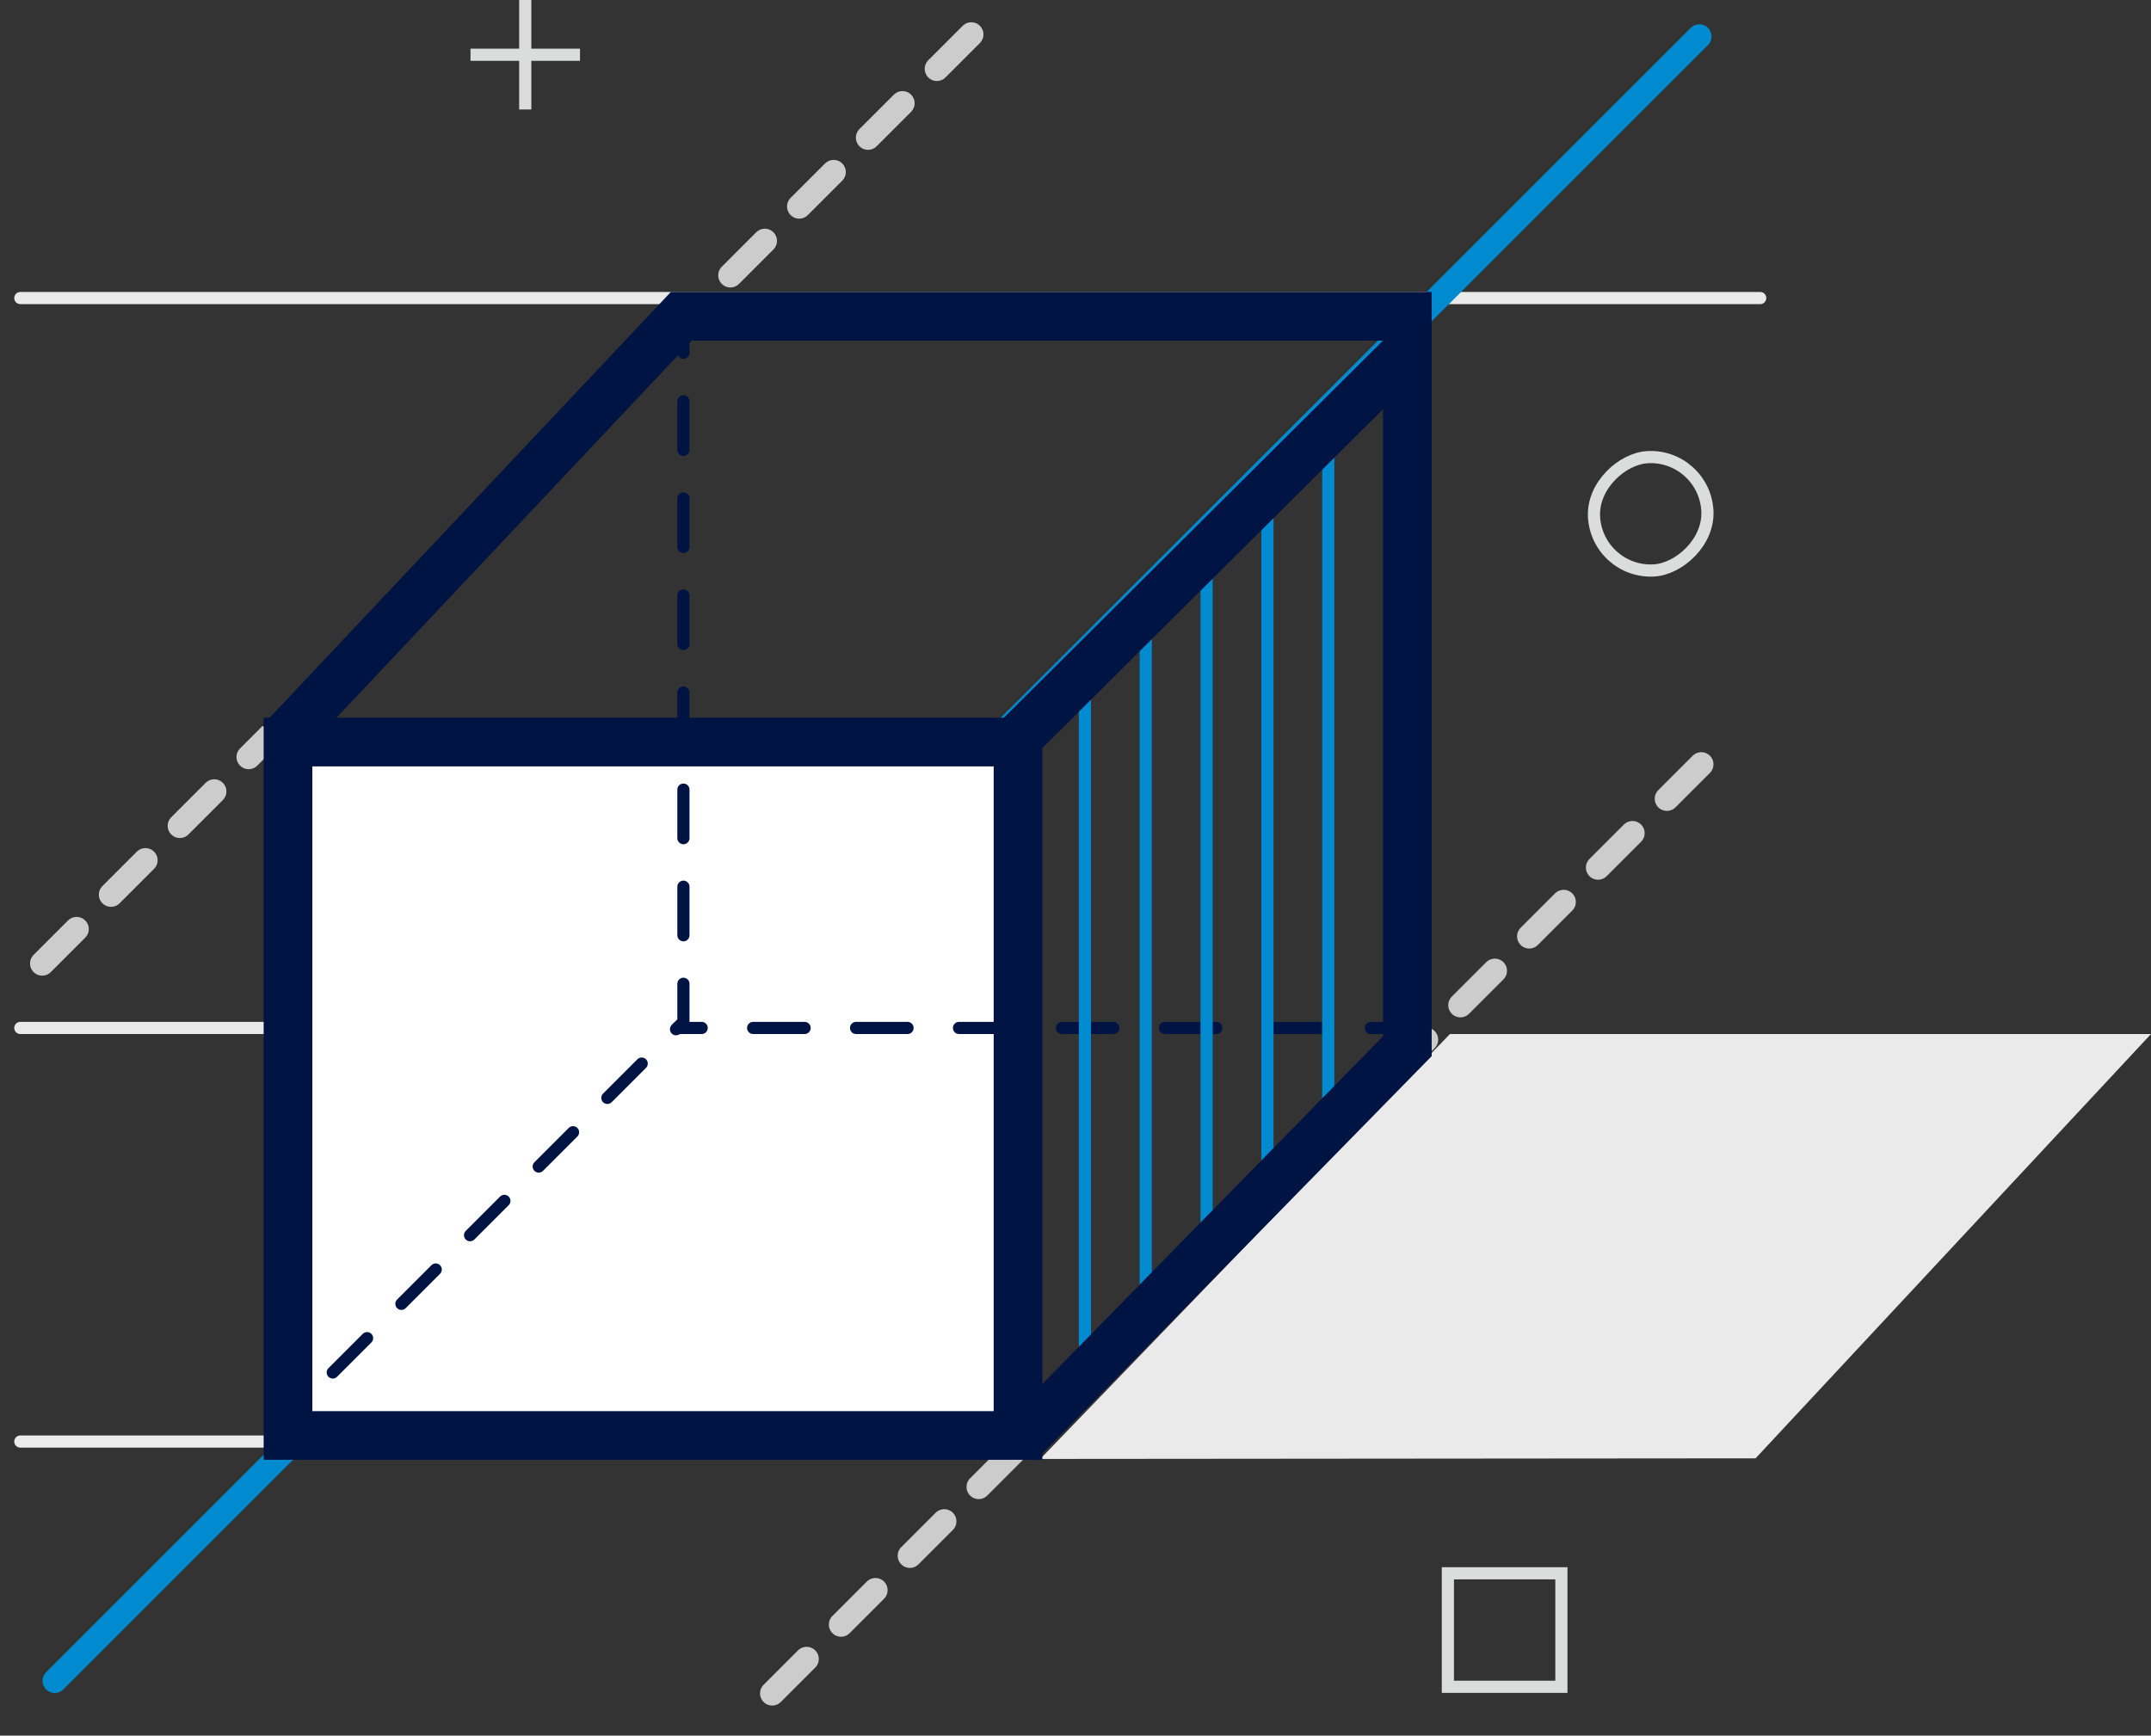 <svg xmlns="http://www.w3.org/2000/svg" viewBox="0 0 176.79 142.67"><rect x="0" y="0" width="176.79" height="142.67" fill="#333333" stroke="none"/><defs><style>.cls-1{fill:#eaeaea;}.cls-10,.cls-2,.cls-5,.cls-7,.cls-8,.cls-9{fill:none;}.cls-2{stroke:#eaeaea;}.cls-10,.cls-11,.cls-2,.cls-3,.cls-4,.cls-8,.cls-9{stroke-linecap:round;}.cls-10,.cls-11,.cls-2,.cls-3,.cls-4,.cls-5,.cls-6,.cls-7,.cls-8,.cls-9{stroke-miterlimit:10;}.cls-11,.cls-3,.cls-4,.cls-6{fill:#fff;}.cls-11,.cls-3{stroke:#008acf;}.cls-3,.cls-4{stroke-width:2px;}.cls-4{stroke:#ccc;stroke-dasharray:4;}.cls-5{stroke:#dbdddd;}.cls-10,.cls-6,.cls-7,.cls-8,.cls-9{stroke:#001443;}.cls-6,.cls-7{stroke-width:4px;}.cls-9{stroke-dasharray:3.99 3.99;}.cls-10{stroke-dasharray:4.23 4.23;}</style></defs><title>Asset 15</title><g id="Layer_2" data-name="Layer 2"><g id="Layer_1-2" data-name="Layer 1"><polygon class="cls-1" points="85.5 119.93 119.17 85 176.79 85 144.29 119.88 85.5 119.93"/><line class="cls-2" x1="1.67" y1="118.5" x2="22.67" y2="118.5"/><line class="cls-2" x1="1.67" y1="84.5" x2="55.67" y2="84.5"/><line class="cls-2" x1="1.67" y1="24.5" x2="144.67" y2="24.5"/><line class="cls-3" x1="139.67" y1="3" x2="4.5" y2="138.17"/><line class="cls-4" x1="79.83" y1="2.83" x2="1" y2="81.67"/><line class="cls-4" x1="139.83" y1="62.83" x2="61" y2="141.67"/><rect class="cls-5" x="119" y="129.33" width="9.33" height="9.33"/><rect class="cls-5" x="131.01" y="37.58" width="9.33" height="9.33" rx="4.67" ry="4.67" transform="translate(100.56 179.93) rotate(-92.99)"/><line class="cls-5" x1="43.17" x2="43.17" y2="9"/><line class="cls-5" x1="47.67" y1="4.5" x2="38.67" y2="4.5"/><rect class="cls-6" x="23.67" y="61" width="60" height="57"/><polyline class="cls-7" points="23.02 61 56 26 117.67 26"/><line class="cls-8" x1="56.17" y1="27" x2="56.17" y2="29"/><polyline class="cls-9" points="56.17 32.99 56.17 84 25.99 114.18"/><line class="cls-8" x1="24.58" y1="115.59" x2="23.17" y2="117"/><line class="cls-8" x1="55.67" y1="84.5" x2="57.67" y2="84.5"/><line class="cls-10" x1="61.9" y1="84.5" x2="110.55" y2="84.5"/><line class="cls-8" x1="112.67" y1="84.5" x2="114.67" y2="84.5"/><line class="cls-11" x1="89.17" y1="112" x2="89.17" y2="57"/><line class="cls-11" x1="94.17" y1="107" x2="94.17" y2="52"/><line class="cls-11" x1="99.17" y1="102" x2="99.17" y2="47"/><line class="cls-11" x1="104.17" y1="97" x2="104.17" y2="42"/><line class="cls-11" x1="109.17" y1="92" x2="109.17" y2="37"/><polyline class="cls-7" points="83.5 60.83 115.67 28.83 115.67 86 83.67 118.67"/></g></g></svg>